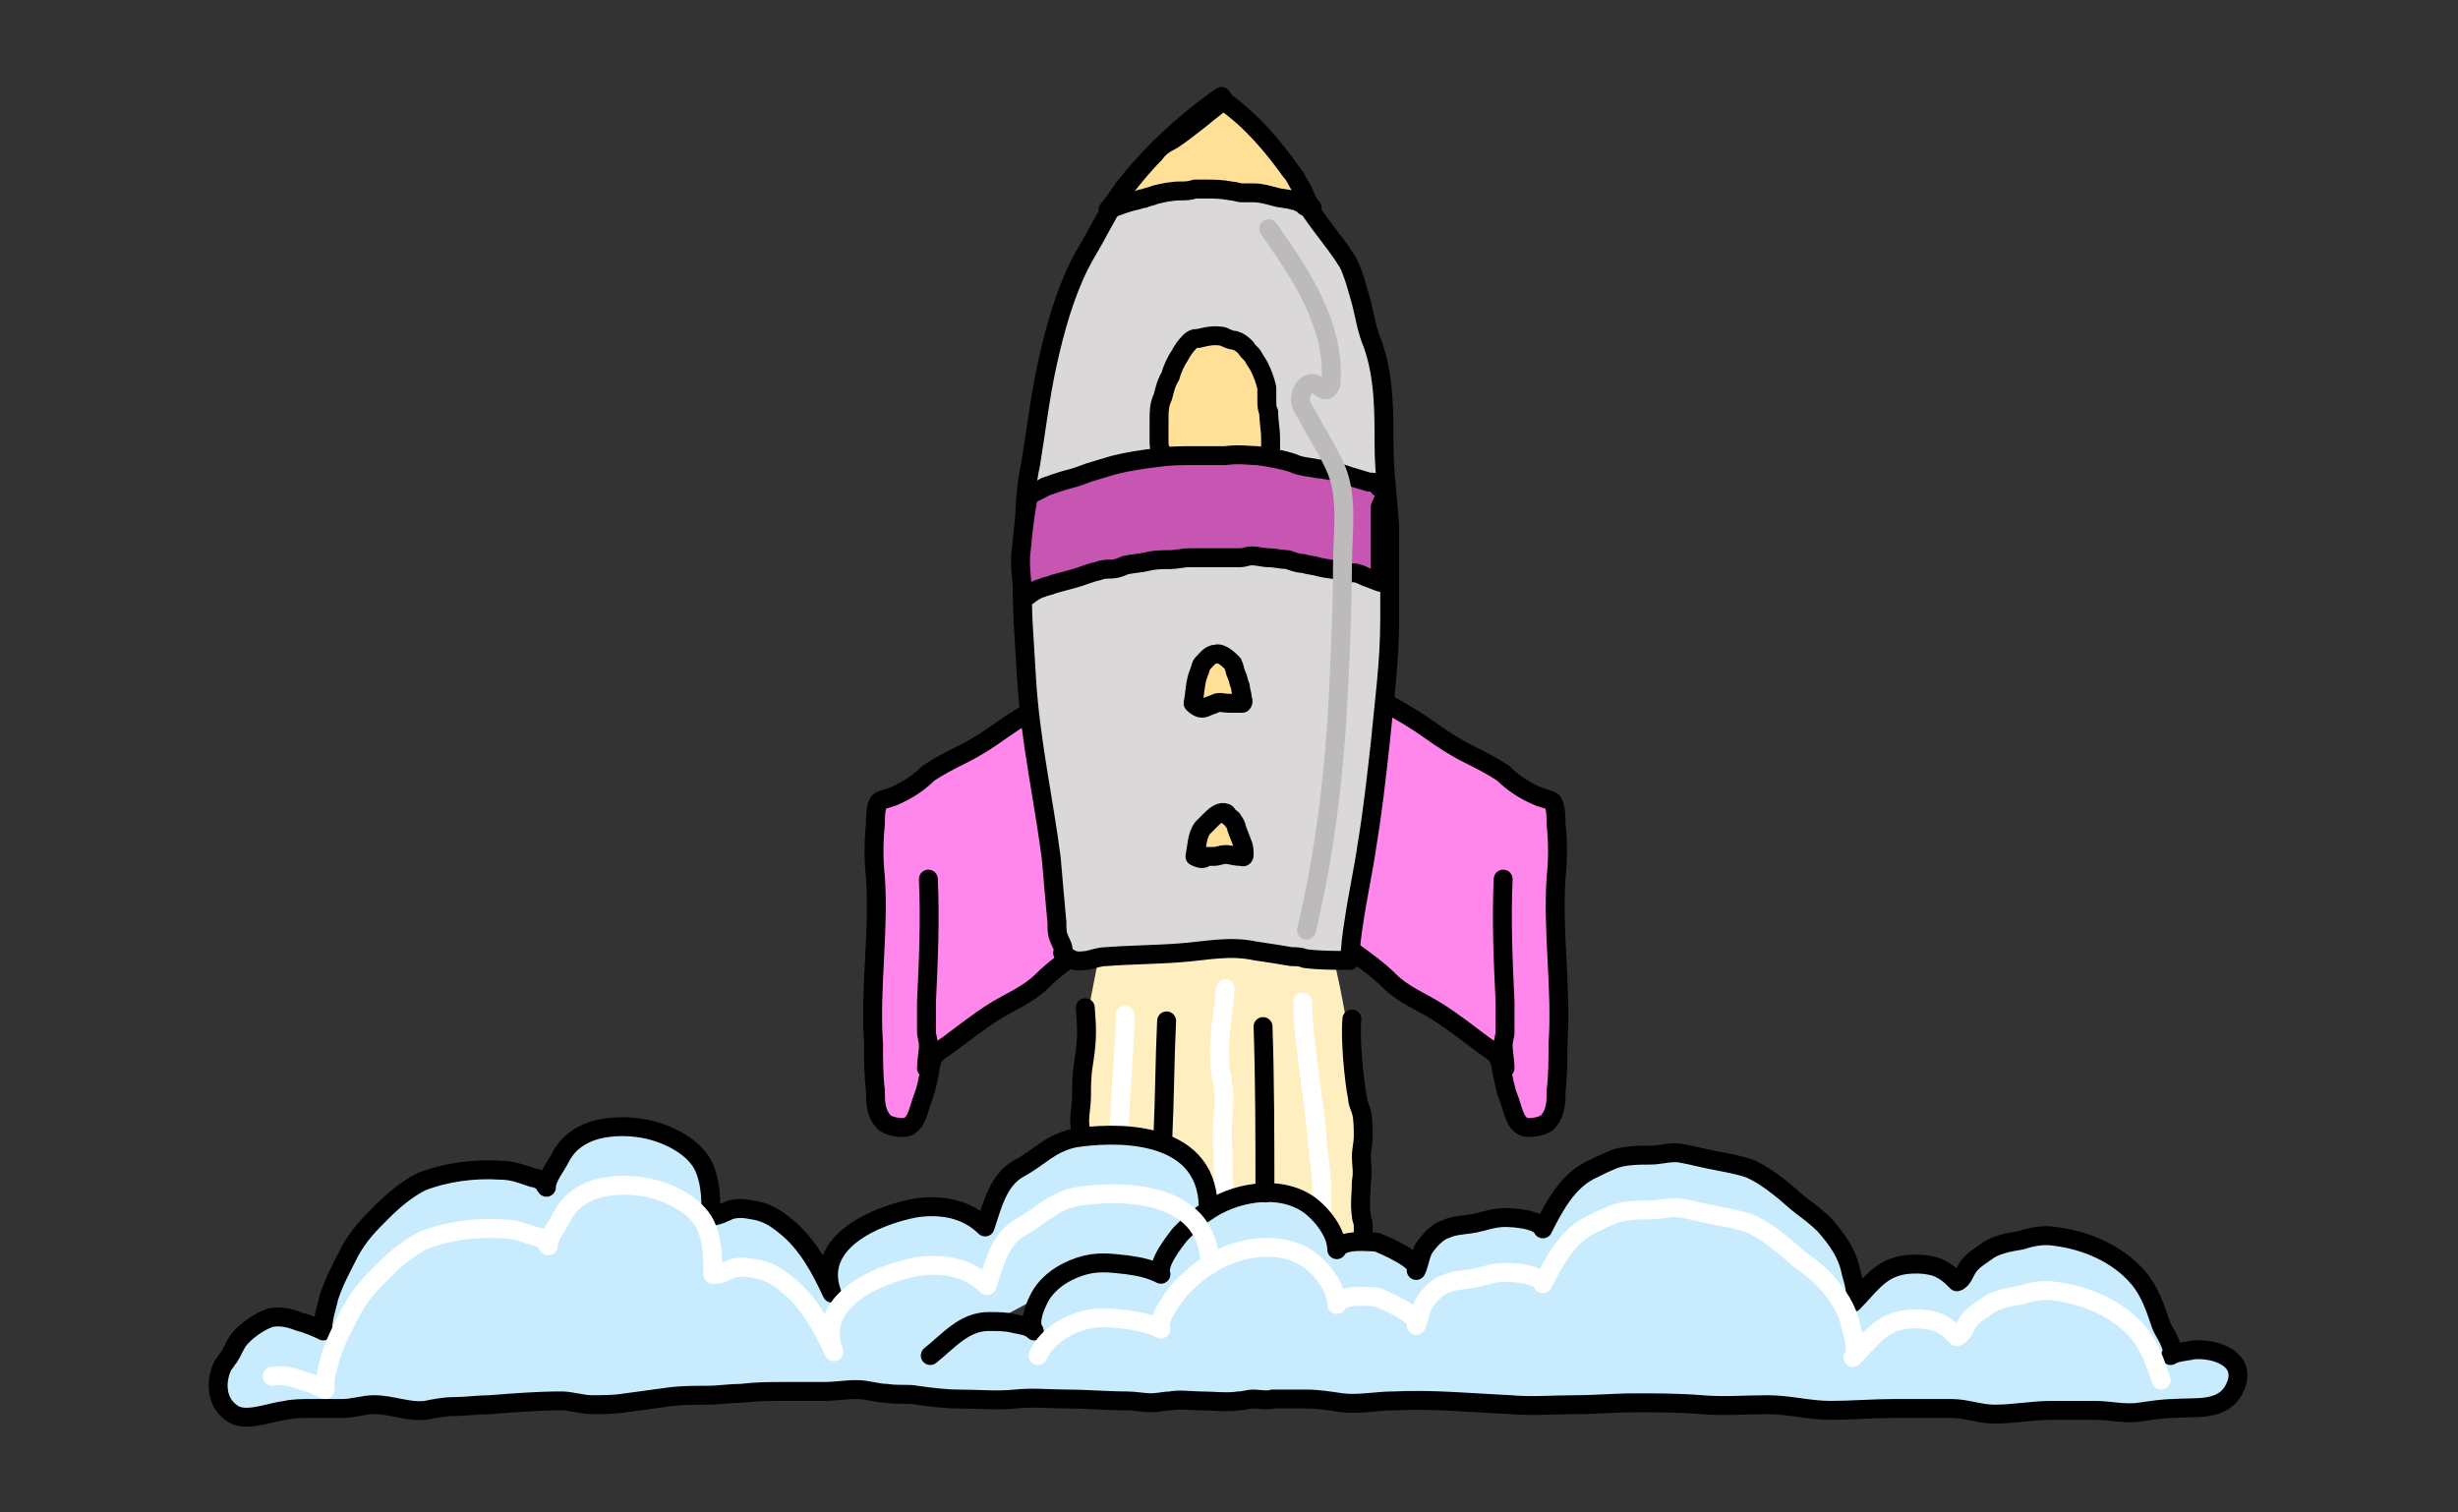 <?xml version="1.0" encoding="utf-8"?>
<!-- Generator: Adobe Illustrator 27.3.1, SVG Export Plug-In . SVG Version: 6.00 Build 0)  -->
<svg version="1.1" id="Layer_1" xmlns="http://www.w3.org/2000/svg" xmlns:xlink="http://www.w3.org/1999/xlink" x="0px" y="0px"
	 viewBox="0 0 130 80" style="enable-background:new 0 0 130 80;" xml:space="preserve">
<rect x="0" y="0" width="130" height="80" fill="#333333" stroke="none"/>
<style type="text/css">
	.st0{fill:#FFEEBF;}
	.st1{fill:none;stroke:#FFFFFF;stroke-linecap:round;stroke-linejoin:round;stroke-miterlimit:10;}
	.st2{fill:#C8ECFD;}
	.st3{fill:#C8ECFD;stroke:#000000;stroke-linecap:round;stroke-linejoin:round;stroke-miterlimit:10;}
	.st4{fill:none;stroke:#000000;stroke-linecap:round;stroke-linejoin:round;stroke-miterlimit:10;}
	.st5{fill:#FF87EB;stroke:#000000;stroke-linecap:round;stroke-linejoin:round;stroke-miterlimit:10;}
	.st6{fill:#DAD8D8;stroke:#000000;stroke-linecap:round;stroke-linejoin:round;stroke-miterlimit:10;}
	.st7{fill:#FFE096;stroke:#000000;stroke-linecap:round;stroke-linejoin:round;stroke-miterlimit:10;}
	.st8{fill:#C756B2;stroke:#000000;stroke-linecap:round;stroke-linejoin:round;stroke-miterlimit:10;}
	.st9{fill:none;stroke:#BCBABA;stroke-linecap:round;stroke-linejoin:round;stroke-miterlimit:10;}
</style>
<g>
	<path class="st0" d="M58.8,47.4c-0.3,1.3-0.5,2.5-0.8,3.8c-0.7,3.6-1.5,7.4-1.1,11.1c0.4,3.6,1.9,7,4.2,9.8
		c0.4,0.4,0.7,0.8,1.2,1.1c0.5,0.3,1,0.4,1.6,0.4c3.5,0.3,6.9-2.2,7.9-5.5c0.4-1.4,0.4-2.9,0.3-4.4c-0.2-5.6-0.8-11.3-2.6-16.6
		c-0.3-0.8-0.7-1.7-1.4-2c-0.4-0.2-0.9-0.2-1.4-0.2c-1,0-1.9,0.1-2.9,0.1"/>
	<path class="st1" d="M68.9,53c0,2.2,0.7,5.6,0.8,7.8c0.1,0.7,0.2,1.4,0.2,2.1c0,1.3,0,2.6-0.1,3.9c-0.1,0.8,0,1.5,0,2.3
		c0,0.7-0.1,1.4-0.1,2"/>
	<path class="st1" d="M59.5,53.7c0,2.2-0.4,5.3-0.3,7.5c0.1,0.7,0.2,1.4,0.2,2.1c0,1.3,0,2.6-0.1,3.9c-0.1,0.8,0,1.5,0,2.3
		c0,0.7-0.1,1.4-0.1,2"/>
	<path class="st1" d="M64.8,52.3c-0.1,1.5-0.5,3.1-0.2,4.6c0.1,0.6,0.2,1.2,0.1,1.9c-0.1,1.1,0,2.3,0,3.4c0,0.7,0.2,1.4,0.2,2.2
		c0,0.5-0.1,0.9-0.1,1.4c0,0.2,0.1,0.4,0,0.6"/>
	<path class="st2" d="M64.4,66.3c-0.1,1.2-0.7,2.3-1.6,3.1c-0.9,0.8-2,1.3-3.2,1.6c-0.4,0.1-0.8,0.2-1.2,0.1
		c-1.1-0.1-2.1-0.8-2.7-1.7c-0.6-0.9-1-2-1.3-3c-0.1-0.3-0.2-0.7-0.2-1c0.1-0.7,0.7-1.3,1.3-1.7c0.7-0.5,1.4-0.8,2.3-1
		c1.6-0.3,3.4,0.3,4.7,1.3s2.2,2.6,2.8,4.1"/>
	<path class="st3" d="M49.2,71.7c1-0.8,1.8-1.8,3.1-1.8c0.4,0,0.9,0,1.3,0.1c0.4,0.1,0.8,0.1,1.1,0.4c-0.3-0.4,0-1.2,0.2-1.6
		c0.4-0.9,1.3-1.5,2.2-1.8s1.6-0.2,2.5-0.1c0.7,0.1,1.2,0.2,1.8,0.5c-0.2-0.6,0.7-1.7,1-2.1c0.4-0.4,0.9-0.9,1.4-1.2
		c1.4-1,3.8-1.5,5.4-0.4c0.7,0.5,1.5,1.5,1.5,2.4c0.3-0.6,1.7-0.4,2.1-0.4c0.3,0.1,2.4,1,2.1,1.5c0.2-0.4,0.2-0.9,0.5-1.3
		s0.7-0.8,1.1-0.9c0.4-0.2,1-0.2,1.5-0.3c0.5-0.1,1-0.3,1.6-0.3c0.5,0,1.8,0.1,2,0.6c0.6-1.2,1.3-2.5,2.5-3.1
		c0.4-0.2,0.8-0.4,1.3-0.6c0.6-0.2,1.3-0.2,1.9-0.2c0.5,0,1.1-0.2,1.6-0.1c0.6,0.1,1.3,0.3,1.9,0.4c0.5,0.1,1.1,0.2,1.7,0.4
		c0.5,0.2,1.1,0.6,1.6,1c0.4,0.3,0.8,0.7,1.2,1c0.4,0.3,0.8,0.6,1.2,1c0.7,0.8,1.2,1.5,1.4,2.5c0.1,0.4,0.4,1.2,0.1,1.6
		c0.8-0.8,1.3-1.6,2.3-1.9c0.6-0.2,1.7-0.2,2.3,0.1c0.4,0.2,0.6,0.4,0.9,0.7c0.3-0.1,0.4-0.5,0.6-0.8c0.3-0.4,0.7-0.6,1.1-0.9
		c0.5-0.3,1.1-0.4,1.7-0.5c0.6-0.2,1.2-0.3,1.8-0.2c1.6,0.2,3.3,0.9,4.4,2.2c0.6,0.7,0.9,1.6,1.2,2.5c0.1,0.3,0.8,1.2,0.5,1.6
		c0.3-0.2,0.8-0.2,1.2-0.3c1.2-0.1,2.9,0.5,2.2,2c-0.6,1.3-2.1,1-3.2,1.1c-0.6,0-1.2,0.1-1.9,0.2c-0.8,0.1-1.5-0.1-2.3-0.1
		s-1.5,0-2.3,0c-1,0-2,0.2-3,0.2c-0.8,0-1.5-0.3-2.3-0.3c-1,0-2,0-3,0c-1.1,0-2.3,0.1-3.4,0.1s-2.2-0.3-3.3-0.3
		c-1.2,0-2.3,0.1-3.5,0s-2.4-0.1-3.5-0.1s-2.1,0.1-3.2,0.1s-2.3,0.1-3.4,0c-2.1-0.1-4.1-0.3-6.2-0.2c-0.9,0-1.8,0.2-2.7,0.1
		c-0.7-0.1-1.3-0.2-1.9-0.2h-1.8c-0.2,0.1-0.8,0-1,0c-0.3,0-0.5,0.1-0.8,0.1c-0.6,0.1-1.3,0-2,0c-0.5,0-1.1-0.1-1.6,0
		c-0.3,0-0.7,0.1-1,0.1c-0.4,0-0.9-0.1-1.3-0.1c-1.1,0-2.1-0.1-3.2-0.1c-0.9,0-1.8-0.1-2.7,0c-1,0.1-2,0-3,0c-0.7,0-1.5-0.1-2.2-0.2
		c-0.5-0.1-1,0-1.6-0.1c-0.5,0-1-0.2-1.6-0.2s-1.1,0.1-1.7,0.1c-0.7,0-1.4,0-2.1,0c-0.8,0-1.5,0-2.3,0.1c-0.6,0-1.2,0.1-1.8,0.1
		c-0.7,0-1.4,0-2.1,0.1c-0.7,0.1-1.5,0.2-2.2,0.3c-0.6,0.1-1.2,0.1-1.8,0.1c-0.5,0-1.1-0.2-1.6-0.2c-1.3,0-2.5,0.1-3.8,0.2
		c-0.6,0-1.3,0.1-1.9,0.1c-0.5,0-1,0.1-1.5,0.2c-0.9,0.1-1.8-0.3-2.7-0.3c-0.6,0-1.1,0.2-1.7,0.2c-0.5,0-1,0-1.6,0
		c-0.5,0-1,0-1.4,0.1c-0.9,0.1-2.2,0.7-2.9,0.1c-0.8-0.6-0.8-1.7-0.4-2.5c0.1-0.1,0.2-0.3,0.3-0.4c0.2-0.3,0.3-0.6,0.5-0.9
		c0.4-0.5,1.1-1,1.7-1.2c0.5-0.1,1,0,1.5,0.2c0.4,0.1,0.9,0.3,1.3,0.5c-0.1-0.5,0.2-1.3,0.3-1.8c0.3-0.9,0.7-1.6,1.1-2.4
		c0.5-0.9,1-1.4,1.7-2.1c0.6-0.6,1.3-1.2,2.1-1.6c1.3-0.5,2.8-0.7,4.2-0.6c0.6,0,1.1,0.2,1.7,0.4c0.2,0,0.3,0.1,0.5,0.2
		c0.1,0.1,0.1,0.2,0.2,0.3c0-0.5,0.5-1.1,0.7-1.5c0.3-0.6,0.7-1,1.3-1.3c1-0.5,2.5-0.5,3.6-0.2s2.4,1,2.8,2.1
		c0.3,0.8,0.3,1.6,0.3,2.4c0.2,0.1,0.8-0.2,1-0.3c0.4-0.1,0.7-0.1,1.2,0c0.7,0.1,1.2,0.4,1.8,0.9c1.1,0.9,1.8,2.2,2.4,3.5
		c-1-2.7,2.3-4.1,4.4-4.5c1.3-0.2,2.7,0,3.7,1c0.4-1.2,0.7-2.5,1.8-3.1s1.6-1.3,2.9-1.6c1.9-0.3,7-0.6,7.1,3.6"/>
	<path class="st1" d="M14.4,72.8c0.5-0.1,1,0,1.5,0.2c0.4,0.1,0.9,0.3,1.3,0.5c-0.1-0.5,0.2-1.3,0.3-1.8c0.3-0.9,0.7-1.6,1.1-2.4
		c0.5-0.9,1-1.4,1.7-2.1c0.6-0.6,1.3-1.2,2.1-1.6c1.3-0.5,2.8-0.7,4.2-0.6c0.6,0,1.1,0.2,1.7,0.4c0.2,0,0.3,0.1,0.5,0.2
		c0.1,0.1,0.1,0.2,0.2,0.3c0-0.5,0.5-1.1,0.7-1.5c0.3-0.6,0.7-1,1.3-1.3c1-0.5,2.5-0.5,3.6-0.2s2.4,1,2.8,2.1
		c0.3,0.8,0.3,1.6,0.3,2.4c0.2,0.1,0.8-0.2,1-0.3c0.4-0.1,0.7-0.1,1.2,0c0.7,0.1,1.2,0.4,1.8,0.9c1.1,0.9,1.8,2.2,2.4,3.5
		c-1-2.7,2.3-4.1,4.4-4.5c1.3-0.2,2.7,0,3.7,1c0.4-1.2,0.7-2.5,1.8-3.1s1.6-1.3,2.9-1.6c1.9-0.3,7-0.6,7.1,3.6"/>
	<g>
		<path class="st4" d="M57.4,53.3c0.1,1.3,0.1,1.7-0.1,3c-0.1,0.6-0.1,1.1-0.1,1.7c0,0.4-0.1,0.9-0.1,1.3c0,0.2,0.1,0.6,0,0.8"/>
		<path class="st4" d="M71.5,53.9c-0.1,1,0.1,3.2,0.3,4.2c0,0.2,0.1,0.4,0.2,0.7c0.1,0.4,0.1,0.9,0.1,1.3c0,0.4-0.1,0.7-0.1,1.1
			c0,0.4,0.1,0.8,0,1.3c0,0.6-0.1,1.2,0,1.8c0,0.2,0.1,0.3,0.1,0.5s0,0.4,0,0.6"/>
	</g>
	<g>
		<path class="st5" d="M58.5,34.8c-0.8,0.8-1.5,1.4-2.4,1.9c-0.4,0.2-0.7,0.4-1,0.6c-0.7,0.4-1.4,0.8-2.1,1.3
			c-0.7,0.5-1.3,0.9-2.1,1.3c-0.6,0.3-1.2,0.6-1.8,1c-0.5,0.5-1.1,0.9-1.8,1.2c-0.2,0.1-0.7,0.2-0.8,0.3c-0.2,0.2-0.2,0.9-0.2,1.2
			c-0.1,0.9-0.1,1.9,0,2.8c0.2,2.9-0.3,5.9-0.1,8.8c0,0.8,0,1.7,0.1,2.5c0,0.6,0,1.2,0.5,1.7c0.3,0.2,0.9,0.3,1.2,0.2
			c0.5-0.2,0.6-1,0.8-1.5s0.3-1.1,0.4-1.6c0.1-0.7,0.3-0.8,0.9-1.2c0.8-0.6,1.7-1.3,2.5-1.8s1.8-0.9,2.5-1.6c0.6-0.6,1.3-1.1,2-1.6
			c0.3-0.2,0.9-0.4,1.2-0.7c0.2-0.2,0.1-0.4,0.1-0.7c0-0.9,0.1-1.8,0.1-2.7c0-1,0.2-2,0.2-2.9c0.1-0.6,0.1-1.2,0.1-1.8
			s-0.1-1.1-0.1-1.7c0-1.1,0.1-2.2,0-3.2c0-0.4-0.1-0.7-0.1-1.1C58.5,35.1,58.9,34.5,58.5,34.8z"/>
		<path class="st5" d="M70.1,34.8c0.8,0.8,1.5,1.4,2.4,1.9c0.4,0.2,0.7,0.4,1,0.6c0.7,0.4,1.4,0.8,2.1,1.3s1.3,0.9,2.1,1.3
			c0.6,0.3,1.2,0.6,1.8,1c0.5,0.5,1.1,0.9,1.8,1.2c0.2,0.1,0.7,0.2,0.8,0.3c0.2,0.2,0.2,0.9,0.2,1.2c0.1,0.9,0.1,1.9,0,2.8
			c-0.2,2.9,0.3,5.9,0.1,8.8c0,0.8,0,1.7-0.1,2.5c0,0.6,0,1.2-0.5,1.7c-0.3,0.2-0.9,0.3-1.2,0.2c-0.5-0.2-0.6-1-0.8-1.5
			c-0.2-0.5-0.3-1.1-0.4-1.6c-0.1-0.7-0.3-0.8-0.9-1.2c-0.8-0.6-1.7-1.3-2.5-1.8s-1.8-0.9-2.5-1.6c-0.6-0.6-1.3-1.1-2-1.6
			c-0.3-0.2-0.9-0.4-1.2-0.7c-0.2-0.2-0.1-0.4-0.1-0.7c0-0.9-0.1-1.8-0.1-2.7c0-1-0.2-2-0.2-2.9c-0.1-0.6-0.1-1.2-0.1-1.8
			s0.1-1.1,0.1-1.7c0-1.1-0.1-2.2,0-3.2c0-0.4,0.1-0.7,0.1-1.1C70,35.1,69.7,34.5,70.1,34.8z"/>
		<path class="st4" d="M49.1,46.5c0.1,2.2,0,4.4-0.1,6.5c0,0.5,0,1.1,0,1.6c0,0.2,0.1,0.4,0.1,0.7c0,0.4-0.1,0.8-0.1,1.2"/>
		<path class="st4" d="M79.5,46.5c-0.1,2.2,0,4.4,0.1,6.5c0,0.5,0,1.1,0,1.6c0,0.2-0.1,0.4-0.1,0.7c0,0.4,0.1,0.8,0.1,1.2"/>
		<path class="st6" d="M56.2,50.4c0.1-0.3-0.1-0.5-0.2-0.8c-0.1-0.2-0.1-0.5-0.1-0.8c-0.1-1.1-0.2-2.2-0.3-3.4
			c-0.4-3.1-1.1-6.2-1.3-9.4c-0.1-1.9-0.3-3.8-0.2-5.7c0.1-1.9,0-3.9,0.4-5.7c0.3-1.8,0.5-3.6,0.9-5.4s0.9-3.6,1.7-5.2
			c0.3-0.6,0.7-1.2,1-1.8c0.4-0.7,0.8-1.5,1.3-2.2c1.4-1.8,3.2-3.5,5.2-4.9c0.8,1.2,1.5,2.2,2.6,3.1c0.6,0.5,1.1,1.2,1.5,1.9
			c0.7,1.4,1.8,2.5,2.6,3.8c0.3,0.6,0.5,1.4,0.7,2.1c0.2,0.8,0.3,1.5,0.6,2.2c0.6,1.7,0.6,3.5,0.6,5.3c0,1.4,0.2,2.9,0.3,4.3
			c0,1.7,0,3.3,0,5c0,2.2-0.3,4.4-0.5,6.5c-0.2,1.8-0.4,3.6-0.7,5.4c-0.2,1.4-0.5,2.7-0.7,4.1c-0.1,0.6-0.2,1.4-0.2,2
			c-0.9,0-1.6,0-2.4-0.1c-0.2-0.1-0.5-0.1-0.7-0.1c-0.6-0.1-1.2-0.2-1.9-0.3c-1.4-0.3-2.6,0-4,0.1c-1.3,0.1-2.6,0.1-3.9,0.2
			c-0.3,0-0.6,0.1-1,0.2C57.2,50.8,56.8,51,56.2,50.4z"/>
		<path class="st7" d="M58.6,11.1c0.5-0.2,1-0.4,1.5-0.5c0.1,0,0.2-0.1,0.4-0.1c0.2-0.1,0.4-0.1,0.6-0.2c0.4-0.1,0.9-0.2,1.3-0.2
			c0.3,0,0.5,0,0.8-0.1c0.2,0,0.4,0,0.6,0c0.4,0,0.8,0,1.3,0.1c0.2,0,0.4,0.1,0.6,0.1s0.4,0,0.6,0c0.4,0,0.7,0.1,1.1,0.2
			c0.3,0.1,0.7,0.1,1,0.2c0.1,0,0.2,0,0.3,0.1c0.1,0,0.2,0.1,0.3,0.2c0.1,0.1,0.3,0,0.4,0.1c-0.3-0.3-0.4-0.8-0.6-1.1
			s-0.3-0.6-0.5-0.8c-1-1.4-2.1-2.7-3.5-3.7h-0.1h-0.1c-0.9,0.7-1.7,1.4-2.6,2c-0.4,0.2-0.7,0.4-0.9,0.7c-0.5,0.5-1,1.1-1.4,1.6
			C59.3,10.2,59,10.6,58.6,11.1z"/>
		<path class="st7" d="M61.5,24c-0.2-0.3-0.2-0.4-0.2-0.7c0-0.1,0-0.3,0-0.4c0-0.2,0-0.4,0-0.6c0-0.5,0-0.9,0.2-1.3
			c0.1-0.4,0.2-0.8,0.4-1.1c0.1-0.4,0.3-0.8,0.5-1.1c0.1-0.2,0.3-0.5,0.5-0.7s0.3-0.2,0.5-0.2c0.4-0.1,0.8-0.2,1.3-0.1
			c0.2,0.1,0.4,0.2,0.6,0.2c0.3,0.1,0.4,0.2,0.6,0.4c0.1,0.2,0.3,0.3,0.4,0.5s0.2,0.3,0.3,0.5c0.2,0.4,0.3,0.7,0.4,1.1
			c0,0.2,0,0.4,0,0.7c0,0.2,0,0.4,0.1,0.6c0,0.5,0.1,0.9,0.1,1.4c0,0.1,0,0.3,0,0.5c0,0.1,0,0.2,0,0.3c0.2,0.2,0,0.7-0.2,0.9
			c-0.2,0.2-0.5,0.3-0.7,0.4c-0.5,0.2-1.1,0.2-1.6,0.3c-0.3,0-0.7,0.1-1-0.1c-0.2-0.1-0.4-0.2-0.6-0.3C62.3,24.6,61.8,24.5,61.5,24z
			"/>
		<path class="st8" d="M73,25.8c-0.1,0-0.1-0.1-0.2-0.2s-0.2-0.1-0.4-0.1c-0.3-0.1-0.7-0.2-1-0.3c-0.3-0.1-0.6-0.2-0.9-0.3
			c-0.3,0-0.5-0.1-0.8-0.1c-0.4-0.1-0.9-0.1-1.3-0.3c-0.6-0.2-1.2-0.3-1.9-0.4c-0.4,0-1-0.1-1.7,0c-0.5,0-1.1,0-1.6,0
			c-0.7,0-1.3,0-2,0.1c-0.8,0.1-1.5,0.2-2.3,0.4c-0.3,0.1-0.7,0.2-1,0.3c-0.4,0.1-0.8,0.3-1.2,0.4s-0.7,0.2-1,0.3
			c-0.2,0.1-0.4,0.1-0.5,0.2c-0.4,0.2-0.4,0.2-0.8,0.4c-0.1,0.6-0.2,0.9-0.4,3c-0.1,0.7,0.1,1.8,0.1,2.5c0.3-0.2,0.6-0.5,1-0.6
			c0.2-0.1,0.4-0.1,0.6-0.2c0.4-0.1,0.7-0.2,1.1-0.3c0.4-0.1,0.8-0.3,1.3-0.4c0.2-0.1,0.5-0.1,0.7-0.1s0.5-0.1,0.7-0.2
			c0.4-0.1,0.8-0.1,1.2-0.2s0.8-0.1,1.2-0.1c0.3,0,0.7-0.1,1-0.1c0.4,0,0.8,0,1.2,0c0.3,0,0.7,0,1,0c0.2,0,0.3,0,0.5,0
			s0.4-0.1,0.6-0.1c0.3,0,0.6,0.1,0.9,0.1s0.7,0.1,1,0.1c0.3,0.1,0.5,0.2,0.8,0.2c0.3,0.1,0.6,0.1,0.9,0.2c0.4,0.1,0.8,0.1,1.1,0.2
			c0.2,0.1,0.5,0.1,0.7,0.1s0.4,0.1,0.6,0.2c0.3,0.1,0.5,0.2,0.8,0.3c0-1.3,0-2.7,0-4C73.2,26.4,73.4,26,73,25.8z"/>
		<path class="st7" d="M63.1,37.2c0.1-0.5,0.1-1.1,0.3-1.6c0.1-0.2,0.1-0.4,0.2-0.5c0.2-0.2,0.4-0.5,0.7-0.5
			c0.3-0.1,0.7,0.3,0.9,0.5c0.1,0.2,0.1,0.4,0.2,0.6c0.1,0.2,0.1,0.4,0.2,0.6c0,0.2,0.1,0.4,0.1,0.6c0,0.1,0.1,0.2,0,0.3
			c-0.2,0-0.4,0-0.7,0c-0.3,0-0.5-0.1-0.7,0c-0.2,0.1-0.3,0.1-0.5,0.2C63.6,37.5,63.4,37.5,63.1,37.2z"/>
		<path class="st7" d="M63.2,45.3c0.1-0.5,0.1-1.1,0.4-1.5c0.2-0.2,0.3-0.3,0.5-0.5c0.2-0.2,0.5-0.4,0.7-0.3c0.1,0,0.1,0.1,0.2,0.2
			c0.1,0.1,0.2,0.1,0.2,0.2c0.1,0.1,0.2,0.3,0.2,0.4c0.1,0.3,0.2,0.5,0.3,0.8c0.1,0.2,0.1,0.4,0.1,0.6c0,0.2-0.1,0.1-0.2,0.1
			c-0.3,0-0.5-0.1-0.8-0.1c-0.2,0-0.4,0.1-0.6,0.1c-0.1,0-0.3,0-0.4,0C63.7,45.4,63.6,45.5,63.2,45.3z"/>
	</g>
	<path class="st9" d="M69.1,49.2c1-4.2,1.5-8.5,1.7-12.8c0.1-2.2,0.2-4.3,0.2-6.5c0-1.6,0.3-3.5-0.3-5c-0.4-1-1.1-2-1.6-3
		c-0.2-0.3-0.4-0.6-0.3-1s0.4-0.7,0.7-0.6c0.3,0.1,0.5,0.4,0.7,0.3c0.1-0.1,0.2-0.2,0.2-0.4c0.2-3-1.6-5.7-3.3-8.1"/>
	<path class="st1" d="M54.9,71.7c0.4-0.9,1.3-1.5,2.2-1.8s1.6-0.2,2.5-0.1c0.7,0.1,1.2,0.2,1.8,0.5c-0.2-0.6,0.7-1.7,1-2.1
		c0.4-0.4,0.9-0.9,1.4-1.2c1.4-1,3.8-1.5,5.4-0.4c0.7,0.5,1.5,1.5,1.5,2.4c0.3-0.6,1.7-0.4,2.1-0.4c0.3,0.1,2.4,1,2.1,1.5
		c0.2-0.4,0.2-0.9,0.5-1.3s0.7-0.8,1.1-0.9c0.4-0.2,1-0.2,1.5-0.3c0.5-0.1,1-0.3,1.6-0.3c0.5,0,1.8,0.1,2,0.6
		c0.6-1.2,1.3-2.5,2.5-3.1c0.4-0.2,0.8-0.4,1.3-0.6C86,64,86.7,64,87.3,64c0.5,0,1.1-0.2,1.6-0.1c0.6,0.1,1.3,0.3,1.9,0.4
		c0.5,0.1,1.1,0.2,1.7,0.4c0.5,0.2,1.1,0.6,1.6,1c0.4,0.3,0.8,0.7,1.2,1c0.4,0.3,0.8,0.6,1.2,1c0.7,0.8,1.2,1.5,1.4,2.5
		c0.1,0.4,0.4,1.2,0.1,1.6c0.8-0.8,1.3-1.6,2.3-1.9c0.6-0.2,1.7-0.2,2.3,0.1c0.4,0.2,0.6,0.4,0.9,0.7c0.3-0.1,0.4-0.5,0.6-0.8
		c0.3-0.4,0.7-0.6,1.1-0.9c0.5-0.3,1.1-0.4,1.7-0.5c0.6-0.2,1.2-0.3,1.8-0.2c1.6,0.2,3.3,0.9,4.4,2.2c0.6,0.7,0.9,1.6,1.2,2.5"/>
	<path class="st4" d="M66.8,54.3c0.1,2.9,0.1,5.9,0.1,8.8"/>
	<path class="st4" d="M61.7,54c-0.1,2.1-0.1,4.1-0.2,6.2"/>
</g>
</svg>
